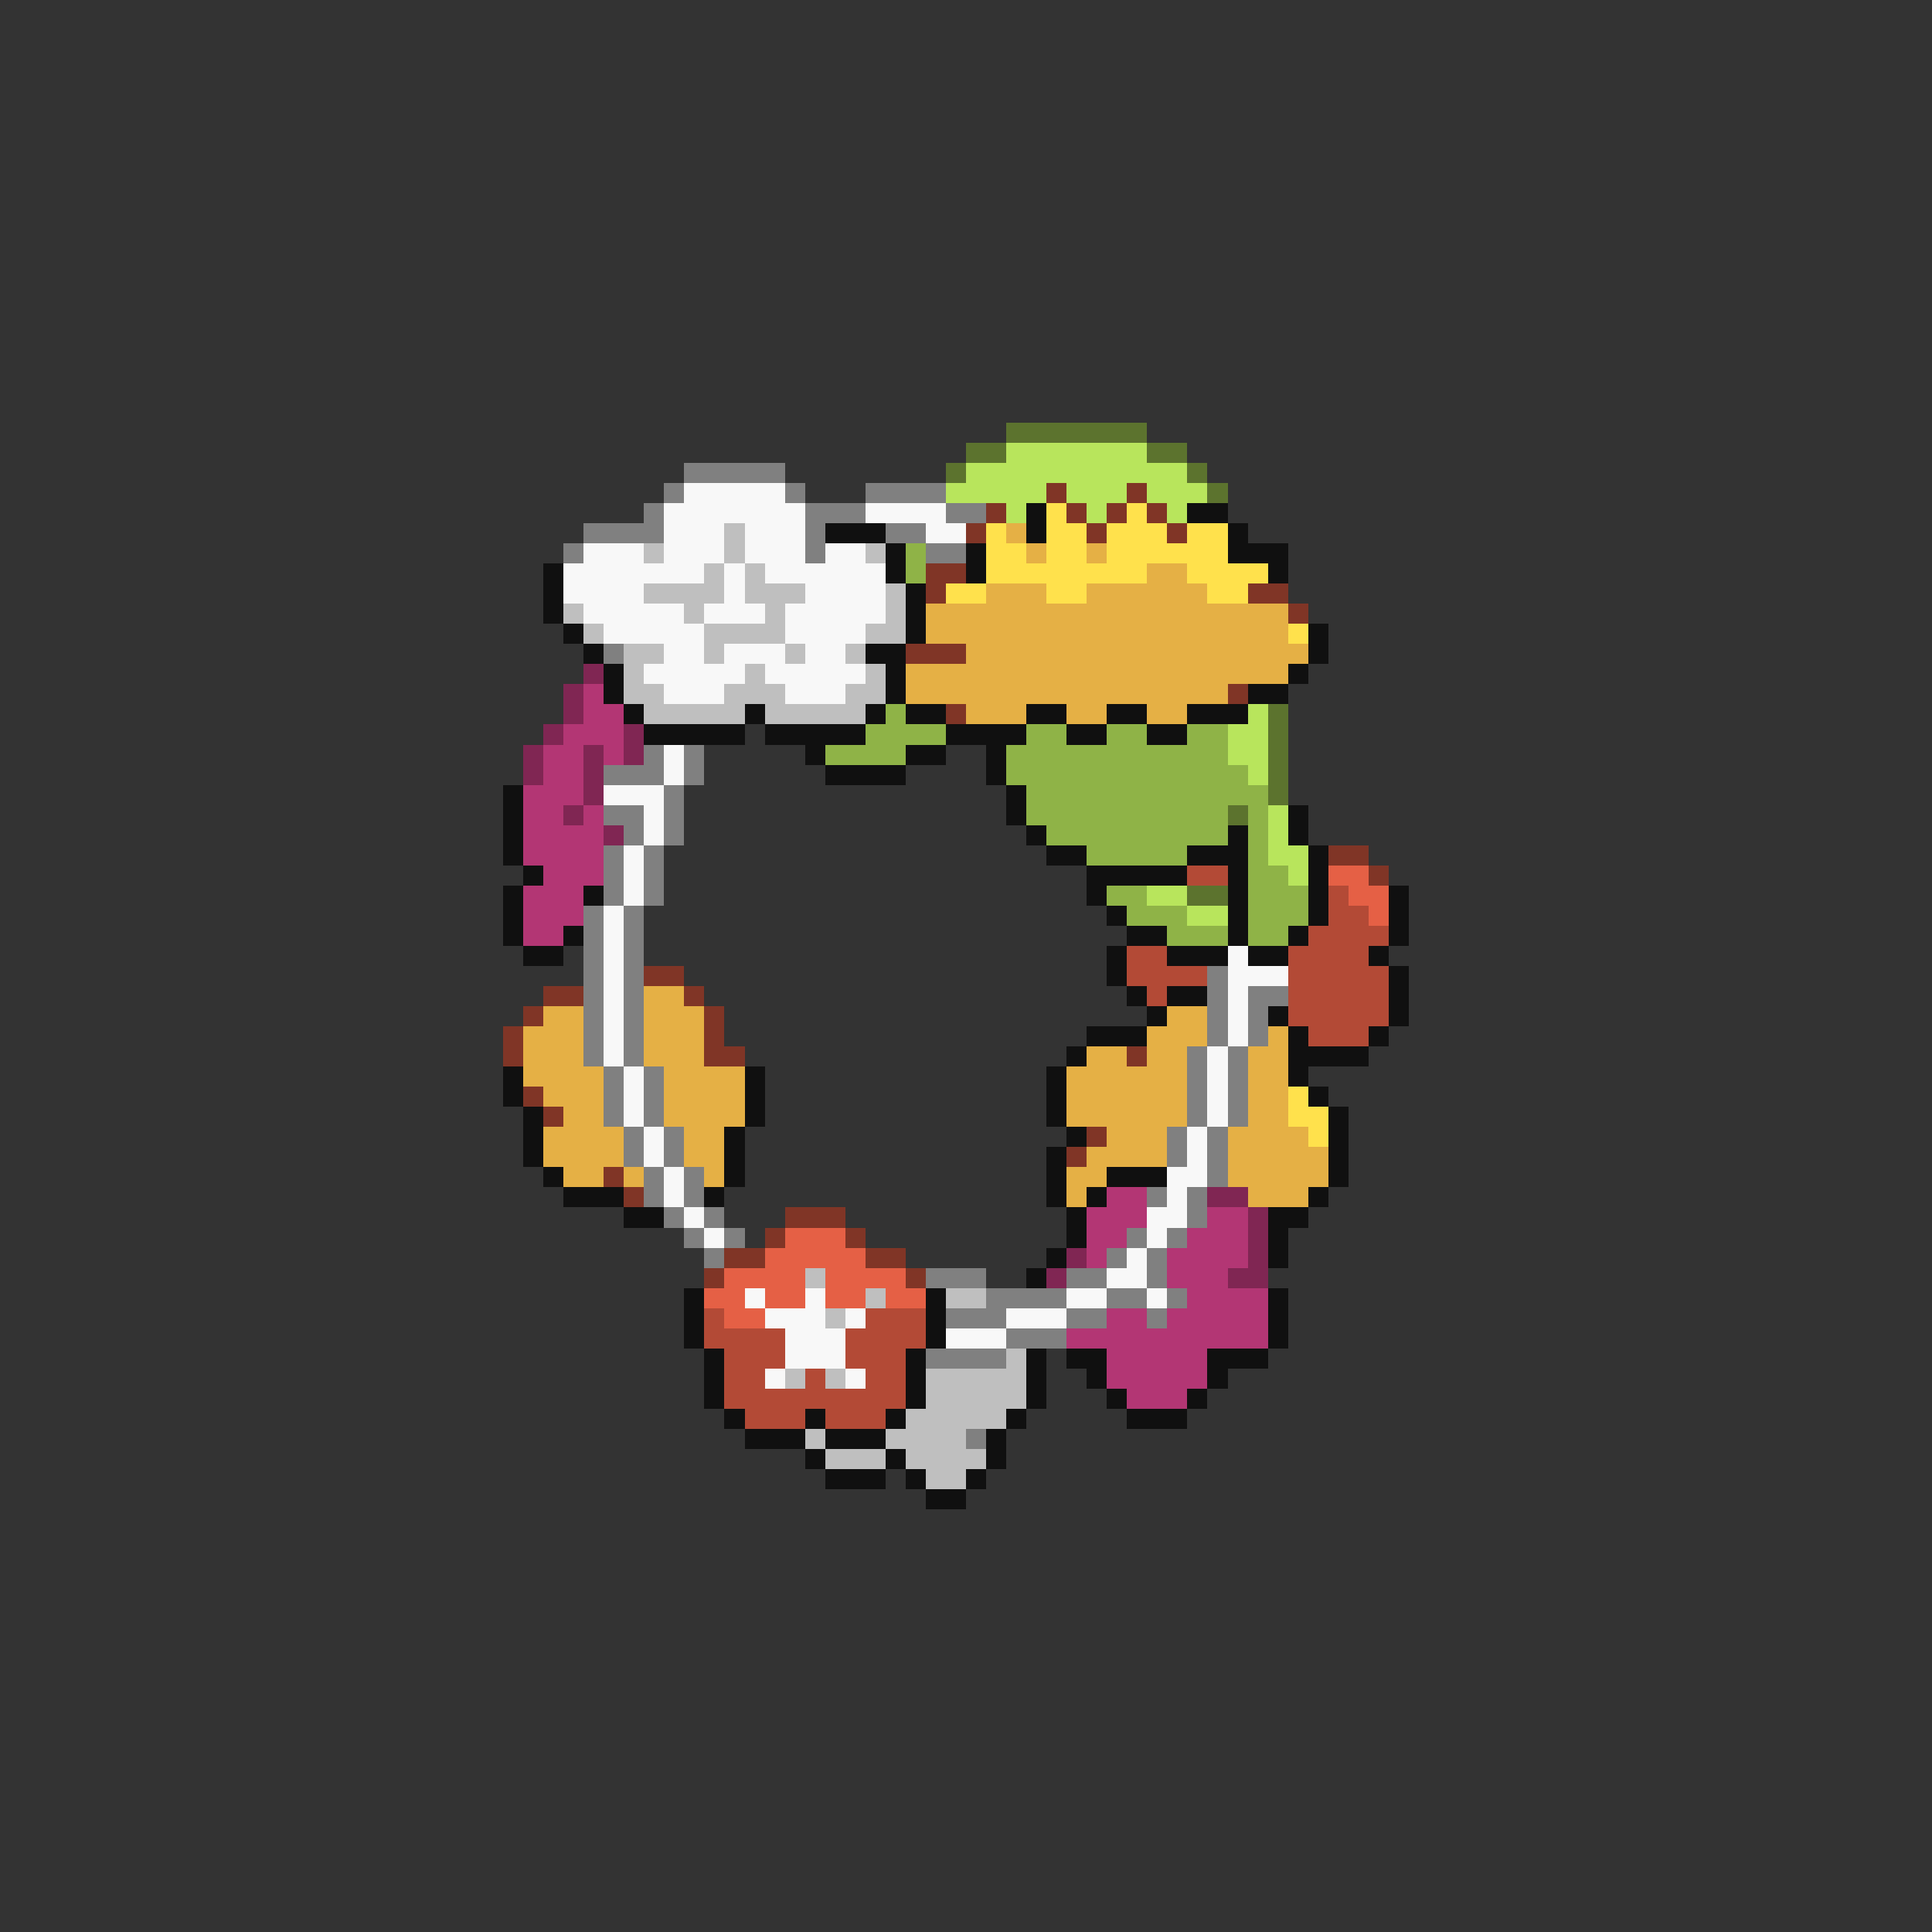 <svg xmlns="http://www.w3.org/2000/svg" viewBox="0 -0.5 96 96" shape-rendering="crispEdges">
<rect x="0" y="-0.5" width="96" height="96" fill="#333333" stroke="none"/>
<path stroke="#5c732e" d="M50 21h7M48 22h2M57 22h2M47 23h1M59 23h1M60 24h1M63 35h1M63 36h1M63 37h1M63 38h1M63 39h1M61 40h1M59 44h2" />
<path stroke="#b8e55c" d="M50 22h7M48 23h11M47 24h5M53 24h3M57 24h3M50 25h1M54 25h1M58 25h1M62 35h1M61 36h2M61 37h2M62 38h1M63 40h1M63 41h1M63 42h2M64 43h1M57 44h2M59 45h2" />
<path stroke="#808080" d="M34 23h5M33 24h1M39 24h1M43 24h4M32 25h1M40 25h3M47 25h2M29 26h4M40 26h1M44 26h2M28 27h1M40 27h1M46 27h2M30 32h1M32 37h1M34 37h1M30 38h3M34 38h1M33 39h1M30 40h2M33 40h1M31 41h1M33 41h1M30 42h1M32 42h1M30 43h1M32 43h1M30 44h1M32 44h1M29 45h1M31 45h1M29 46h1M31 46h1M29 47h1M31 47h1M29 48h1M31 48h1M60 48h1M29 49h1M31 49h1M60 49h1M62 49h2M29 50h1M31 50h1M60 50h1M62 50h1M29 51h1M31 51h1M60 51h1M62 51h1M29 52h1M31 52h1M59 52h1M61 52h1M30 53h1M32 53h1M59 53h1M61 53h1M30 54h1M32 54h1M59 54h1M61 54h1M30 55h1M32 55h1M59 55h1M61 55h1M31 56h1M33 56h1M58 56h1M60 56h1M31 57h1M33 57h1M58 57h1M60 57h1M32 58h1M34 58h1M60 58h1M32 59h1M34 59h1M57 59h1M59 59h1M33 60h1M35 60h1M59 60h1M34 61h1M36 61h1M56 61h1M58 61h1M35 62h1M55 62h1M57 62h1M46 63h3M53 63h2M57 63h1M49 64h4M55 64h2M58 64h1M47 65h3M53 65h2M57 65h1M50 66h3M46 67h4M48 71h1" />
<path stroke="#f8f8f8" d="M34 24h5M33 25h7M43 25h4M33 26h3M37 26h3M46 26h2M29 27h3M33 27h3M37 27h3M41 27h2M28 28h7M36 28h1M38 28h6M28 29h4M36 29h1M40 29h4M29 30h5M35 30h3M39 30h5M30 31h5M39 31h4M33 32h2M36 32h3M40 32h2M32 33h5M38 33h5M33 34h3M39 34h3M33 37h1M33 38h1M30 39h3M32 40h1M32 41h1M31 42h1M31 43h1M31 44h1M30 45h1M30 46h1M30 47h1M61 47h1M30 48h1M61 48h3M30 49h1M61 49h1M30 50h1M61 50h1M30 51h1M61 51h1M30 52h1M60 52h1M31 53h1M60 53h1M31 54h1M60 54h1M31 55h1M60 55h1M32 56h1M59 56h1M32 57h1M59 57h1M33 58h1M58 58h2M33 59h1M58 59h1M34 60h1M57 60h2M35 61h1M57 61h1M56 62h1M55 63h2M37 64h1M40 64h1M53 64h2M57 64h1M38 65h3M42 65h1M50 65h3M39 66h3M47 66h3M39 67h3M38 68h1M42 68h1" />
<path stroke="#803526" d="M52 24h1M56 24h1M49 25h1M53 25h1M55 25h1M57 25h1M48 26h1M54 26h1M58 26h1M46 28h2M46 29h1M62 29h2M64 30h1M45 32h3M61 34h1M47 35h1M66 42h2M68 43h1M32 48h2M27 49h2M34 49h1M26 50h1M35 50h1M25 51h1M35 51h1M25 52h1M35 52h2M56 52h1M26 54h1M27 55h1M54 56h1M53 57h1M30 58h1M31 59h1M39 60h3M38 61h1M42 61h1M36 62h2M43 62h2M35 63h1M45 63h1" />
<path stroke="#101010" d="M51 25h1M59 25h2M41 26h3M51 26h1M61 26h1M44 27h1M48 27h1M61 27h3M27 28h1M44 28h1M48 28h1M63 28h1M27 29h1M45 29h1M27 30h1M45 30h1M28 31h1M45 31h1M65 31h1M29 32h1M43 32h2M65 32h1M30 33h1M44 33h1M64 33h1M30 34h1M44 34h1M62 34h2M31 35h1M37 35h1M43 35h1M45 35h2M51 35h2M55 35h2M59 35h3M32 36h5M38 36h5M47 36h4M53 36h2M57 36h2M40 37h1M45 37h2M49 37h1M41 38h4M49 38h1M25 39h1M50 39h1M25 40h1M50 40h1M64 40h1M25 41h1M51 41h1M61 41h1M64 41h1M25 42h1M52 42h2M59 42h3M65 42h1M26 43h1M54 43h5M61 43h1M65 43h1M25 44h1M29 44h1M54 44h1M61 44h1M65 44h1M69 44h1M25 45h1M55 45h1M61 45h1M65 45h1M69 45h1M25 46h1M28 46h1M56 46h2M61 46h1M64 46h1M69 46h1M26 47h2M55 47h1M58 47h3M62 47h2M68 47h1M55 48h1M69 48h1M56 49h1M58 49h2M69 49h1M57 50h1M63 50h1M69 50h1M54 51h3M64 51h1M68 51h1M53 52h1M64 52h4M25 53h1M37 53h1M52 53h1M64 53h1M25 54h1M37 54h1M52 54h1M65 54h1M26 55h1M37 55h1M52 55h1M66 55h1M26 56h1M36 56h1M53 56h1M66 56h1M26 57h1M36 57h1M52 57h1M66 57h1M27 58h1M36 58h1M52 58h1M55 58h3M66 58h1M28 59h3M35 59h1M52 59h1M54 59h1M65 59h1M31 60h2M53 60h1M63 60h2M53 61h1M63 61h1M52 62h1M63 62h1M51 63h1M34 64h1M46 64h1M63 64h1M34 65h1M46 65h1M63 65h1M34 66h1M46 66h1M63 66h1M35 67h1M45 67h1M51 67h1M53 67h2M60 67h3M35 68h1M45 68h1M51 68h1M54 68h1M60 68h1M35 69h1M45 69h1M51 69h1M55 69h1M59 69h1M36 70h1M40 70h1M44 70h1M50 70h1M56 70h3M37 71h3M41 71h3M49 71h1M40 72h1M44 72h1M49 72h1M41 73h3M45 73h1M48 73h1M46 74h2" />
<path stroke="#ffe14c" d="M52 25h1M56 25h1M49 26h1M52 26h2M55 26h3M59 26h2M49 27h2M52 27h2M55 27h6M49 28h8M59 28h4M47 29h2M52 29h2M60 29h2M64 31h1M64 54h1M64 55h2M65 56h1" />
<path stroke="#bfbfbf" d="M36 26h1M32 27h1M36 27h1M43 27h1M35 28h1M37 28h1M32 29h4M37 29h3M44 29h1M28 30h1M34 30h1M38 30h1M44 30h1M29 31h1M35 31h4M43 31h2M31 32h2M35 32h1M39 32h1M42 32h1M31 33h1M37 33h1M43 33h1M31 34h2M36 34h3M42 34h2M32 35h5M38 35h5M40 63h1M43 64h1M47 64h2M41 65h1M50 67h1M39 68h1M41 68h1M46 68h5M46 69h5M45 70h5M40 71h1M44 71h4M41 72h3M45 72h4M46 73h2" />
<path stroke="#e5b045" d="M50 26h1M51 27h1M54 27h1M57 28h2M49 29h3M54 29h6M46 30h18M46 31h18M48 32h17M45 33h19M45 34h16M48 35h3M53 35h2M57 35h2M32 49h2M27 50h2M32 50h3M58 50h2M26 51h3M32 51h3M57 51h3M63 51h1M26 52h3M32 52h3M54 52h2M57 52h2M62 52h2M26 53h4M33 53h4M53 53h6M62 53h2M27 54h3M33 54h4M53 54h6M62 54h2M28 55h2M33 55h4M53 55h6M62 55h2M27 56h4M34 56h2M55 56h3M61 56h4M27 57h4M34 57h2M54 57h4M61 57h5M28 58h2M31 58h1M35 58h1M53 58h2M61 58h5M53 59h1M62 59h3" />
<path stroke="#8fb347" d="M45 27h1M45 28h1M44 35h1M43 36h4M51 36h2M55 36h2M59 36h2M41 37h4M50 37h11M50 38h12M51 39h12M51 40h10M62 40h1M52 41h9M62 41h1M54 42h5M62 42h1M62 43h2M55 44h2M62 44h3M56 45h3M62 45h3M58 46h3M62 46h2" />
<path stroke="#802653" d="M29 33h1M28 34h1M28 35h1M27 36h1M31 36h1M26 37h1M29 37h1M31 37h1M26 38h1M29 38h1M29 39h1M28 40h1M30 41h1M60 59h2M62 60h1M62 61h1M53 62h1M62 62h1M52 63h1M61 63h2" />
<path stroke="#b33674" d="M29 34h1M29 35h2M28 36h3M27 37h2M30 37h1M27 38h2M26 39h3M26 40h2M29 40h1M26 41h4M26 42h4M27 43h3M26 44h3M26 45h3M26 46h2M55 59h2M54 60h3M60 60h2M54 61h2M59 61h3M54 62h1M58 62h4M58 63h3M59 64h4M55 65h2M58 65h5M53 66h10M55 67h5M55 68h5M56 69h3" />
<path stroke="#b34a36" d="M59 43h2M66 44h1M66 45h2M65 46h4M56 47h2M64 47h4M56 48h4M64 48h5M57 49h1M64 49h5M64 50h5M65 51h3M35 65h1M43 65h3M35 66h4M42 66h4M36 67h3M42 67h3M36 68h2M40 68h1M43 68h2M36 69h9M37 70h3M41 70h3" />
<path stroke="#e56045" d="M66 43h2M67 44h2M68 45h1M39 61h3M38 62h5M36 63h4M41 63h4M35 64h2M38 64h2M41 64h2M44 64h2M36 65h2" />
</svg>